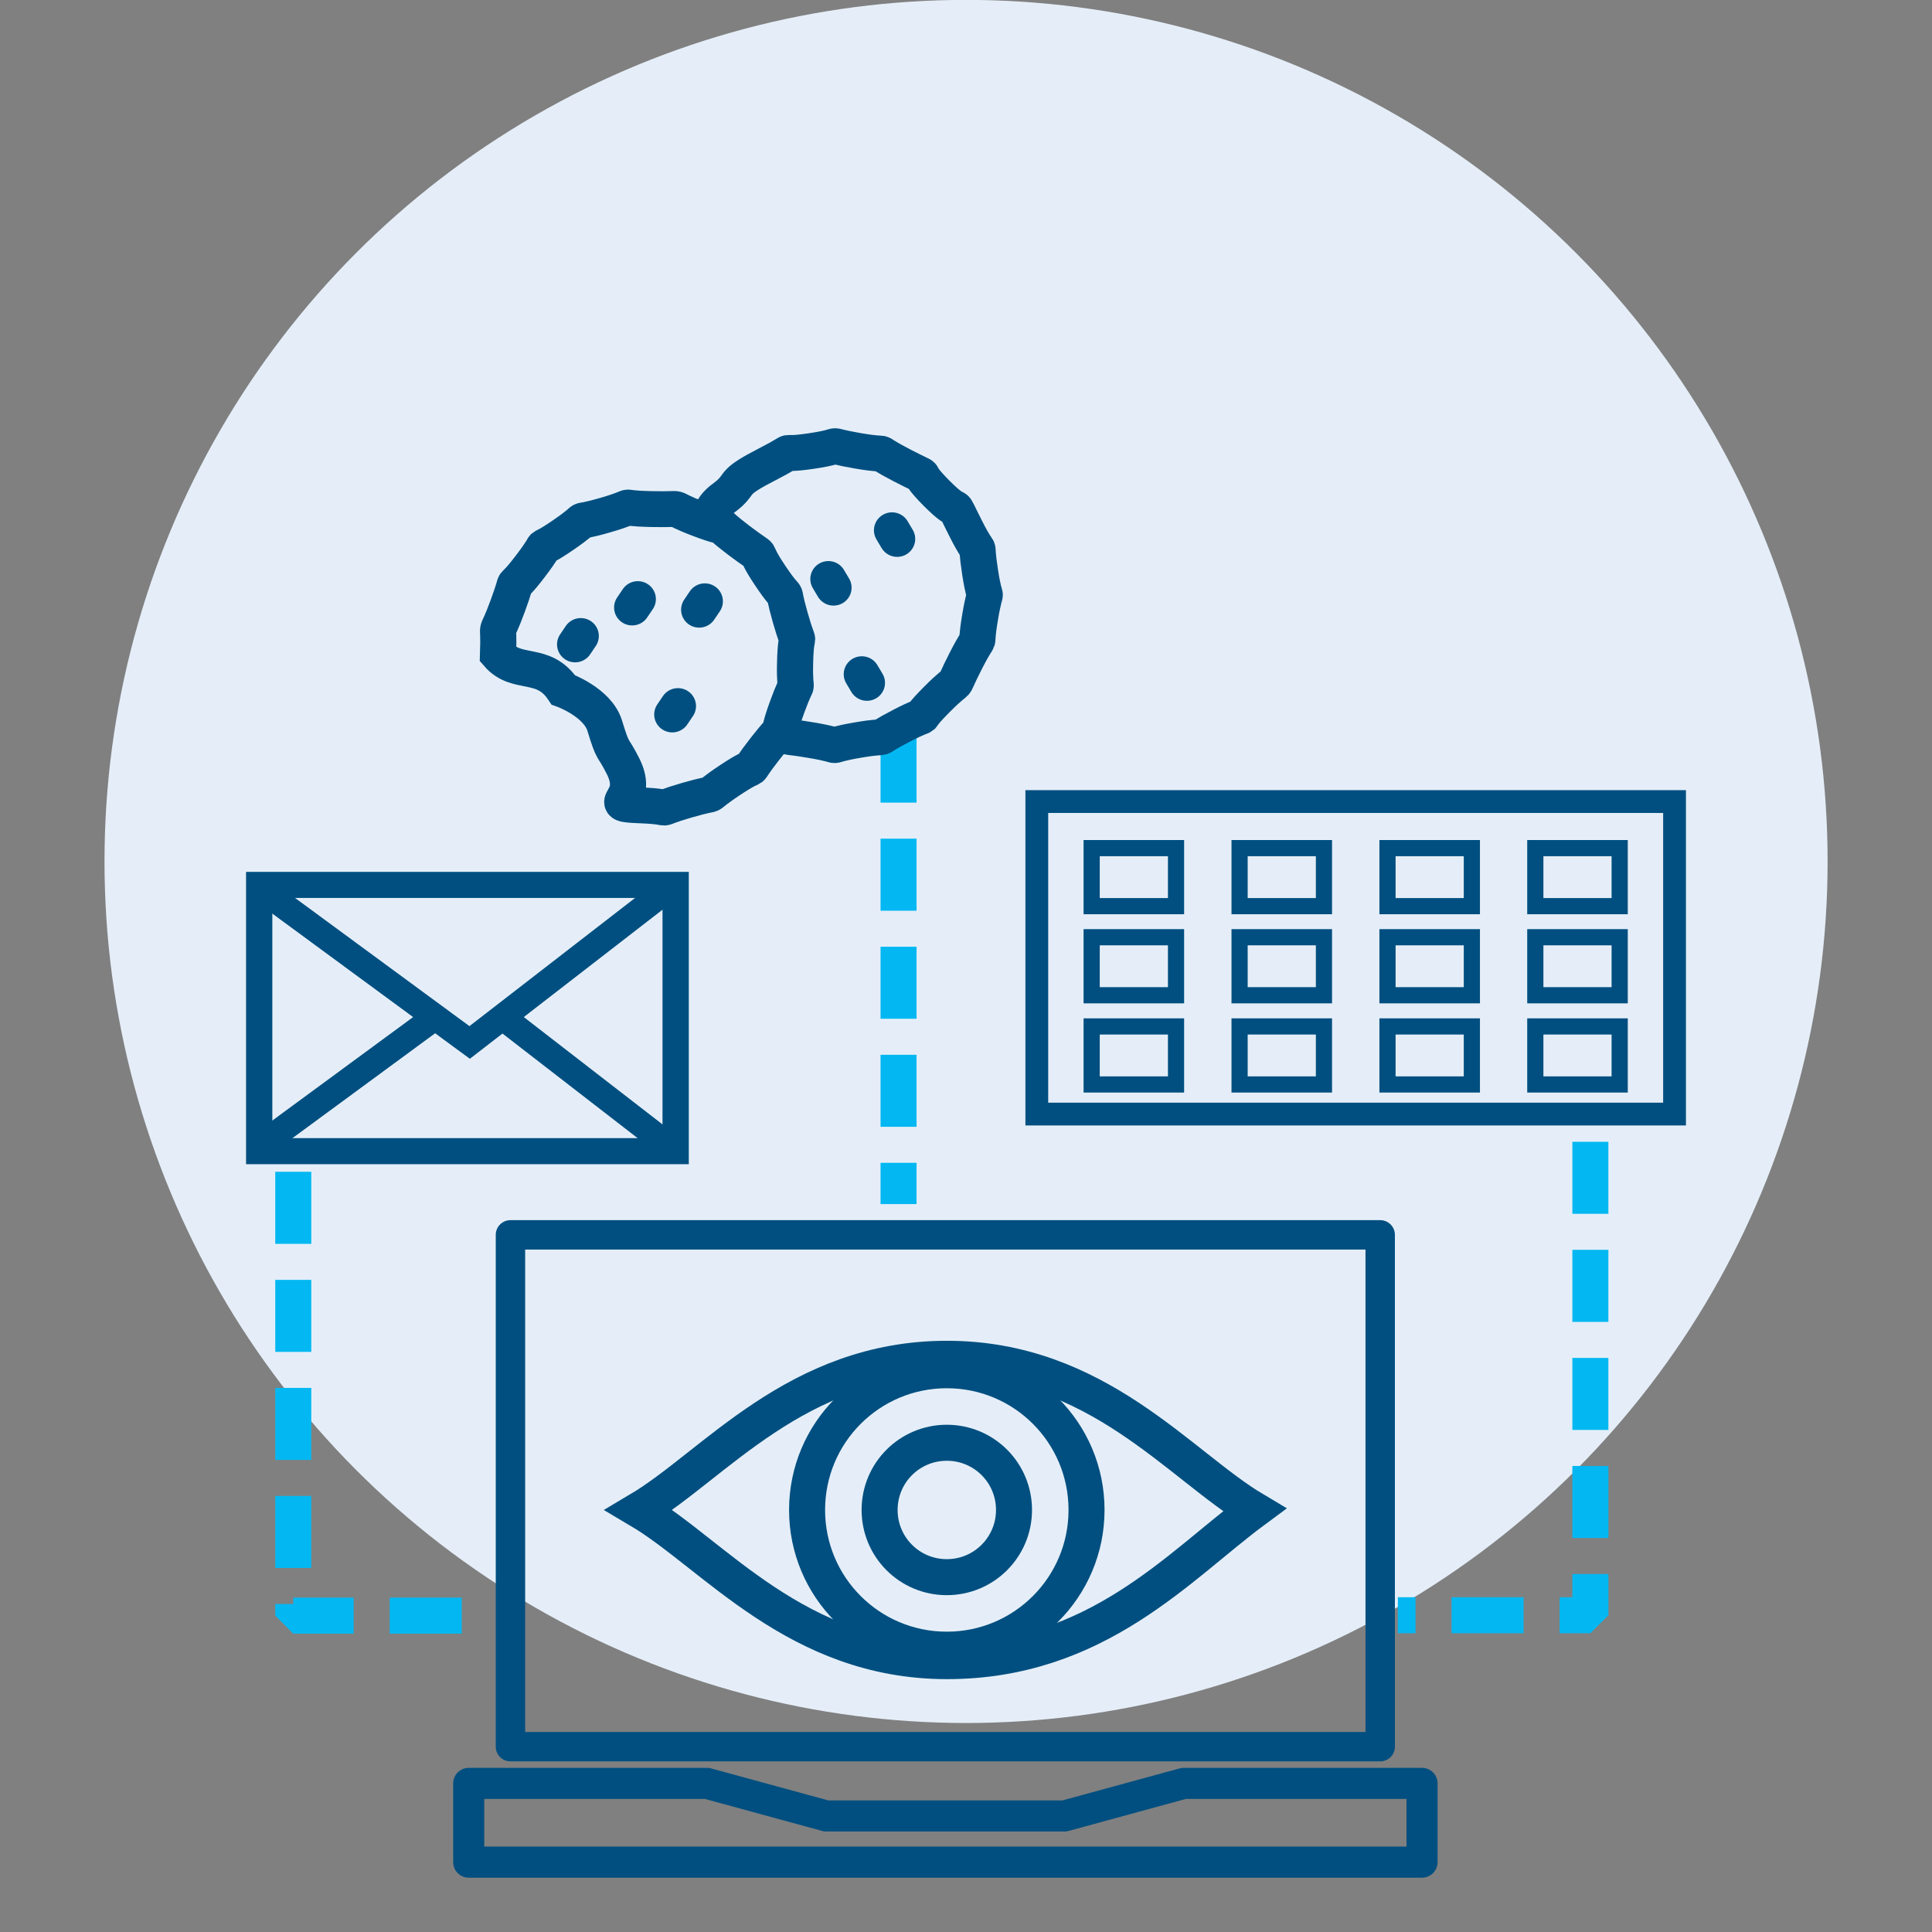 <?xml version="1.0" encoding="UTF-8"?>
<svg width="74" height="74" version="1.1" viewBox="0 0 19.579 19.579" xmlns="http://www.w3.org/2000/svg">
 <rect x="0" y="0" width="19.579" height="19.579" fill="#808080" stroke="none"/>
 <g transform="translate(0 -277.42)">
  <circle cx="9.79" cy="286.15" r="8.731" fill="#e5eef8" stroke-width=".37"/>
 </g>
 <g transform="translate(.392 .2)">
  <path d="m11.487 17.501h2.108v-5.187h-8.814v5.187h3.209z" fill="none" stroke="#004f80" stroke-linejoin="round" stroke-width=".298"/>
  <path d="m11.708 18.671h2.311v-0.798h-2.415l-1.208 0.33h-2.415l-1.208-0.33h-2.415v0.798h3.517z" fill="none" stroke="#004f80" stroke-linejoin="round" stroke-width=".315"/>
  <g transform="matrix(.77 0 0 .764 1.082 -5.967)" stroke-width="1.304">
   <g transform="translate(1.302 1.442)" fill="none" stroke="#004f80">
    <rect x=".195" y="17.844" width="5.481" height="3.532" rx="0" ry="0" stroke-linecap="round" stroke-width=".346"/>
    <path d="m0.142 17.843 2.823 2.091 2.681-2.091" stroke-width=".345px"/>
    <path d="m0.142 21.352 2.368-1.754m0.902 0.011 2.235 1.743" stroke-width=".345px"/>
   </g>
  </g>
  <path d="m8.714 7.204v4.798" fill="none" stroke="#03b8f2" stroke-dasharray="0.73, 0.365" stroke-miterlimit="0" stroke-width=".365"/>
  <g fill="none" stroke="#004f80">
   <rect x="10.115" y="7.923" width="6.463" height="3.167" stroke-width=".231"/>
   <g stroke-width=".164">
    <rect x="12.17" y="8.395" width=".855" height=".588"/>
    <rect x="13.669" y="8.395" width=".855" height=".588"/>
    <rect x="15.167" y="8.395" width=".855" height=".588"/>
    <rect x="10.671" y="8.395" width=".855" height=".588"/>
    <rect x="12.17" y="9.298" width=".855" height=".588"/>
    <rect x="13.669" y="9.298" width=".855" height=".588"/>
    <rect x="15.167" y="9.298" width=".855" height=".588"/>
    <rect x="10.671" y="9.298" width=".855" height=".588"/>
    <rect x="12.17" y="10.202" width=".855" height=".588"/>
    <rect x="13.669" y="10.202" width=".855" height=".588"/>
    <rect x="15.167" y="10.202" width=".855" height=".588"/>
    <rect x="10.671" y="10.202" width=".855" height=".588"/>
   </g>
  </g>
  <path d="m2.58 11.675v4.498h1.951" fill="none" stroke="#03b8f2" stroke-dasharray="0.73, 0.365" stroke-miterlimit="0" stroke-width=".365"/>
  <path d="m15.725 11.371v4.798h-1.951" fill="none" stroke="#03b8f2" stroke-dasharray="0.73, 0.365" stroke-miterlimit="0" stroke-width=".365"/>
  <g transform="matrix(-1 0 0 1 23.088 -3.708)">
   <g transform="matrix(.66 0 0 .655 15.264 -6.028)" fill="none" stroke="#004f80" stroke-width=".555">
    <g stroke-linecap="round">
     <path d="m1.626 23.862 0.087 0.13"/>
     <path d="m2.655 23.828 0.087 0.13"/>
     <path d="m2.039 25.483 0.087 0.13"/>
     <path d="m3.531 24.399 0.087 0.13"/>
    </g>
    <path d="m2.614 27.019c-0.612 0.024-0.12 0.094-0.711-0.079-0.591-0.173-0.157 0.028-0.669-0.315-0.512-0.342-0.151 0.011-0.529-0.477-0.378-0.488-0.131-0.061-0.339-0.64-0.208-0.579-0.111-0.089-0.126-0.702-0.015-0.614-0.093-0.101 0.075-0.695 0.168-0.595-0.036-0.131 0.306-0.645 0.342-0.513-0.005-0.176 0.485-0.549 0.49-0.374 0.024-0.104 0.6-0.324 0.576-0.219 0.129-0.144 0.747-0.158 0.618-0.014 0.111-0.079 0.704 0.094 0.593 0.173 0.137-0.043 0.641 0.306 0.504 0.349 0.131-0.014 0.503 0.479 0.372 0.493 0.141 0.044 0.353 0.624 0.212 0.58 0.125 0.131 0.147 0.748-0.295 0.34-0.694 0.082-1.002 0.546 0 0-0.525 0.189-0.636 0.555-0.138 0.456-0.112 0.285-0.284 0.632-0.273 0.55 0.346 0.576-0.267 0.6z"/>
    <path d="m0.476 25.869c-0.234 0.14 0.024 0.055-0.485 0.142-0.602 0.102-0.114 0.101-0.714-0.002-0.6-0.103-0.135 0.057-0.674-0.223-0.538-0.28-0.11 0.03-0.536-0.402-0.426-0.432-0.173-0.058-0.448-0.601-0.275-0.543-0.119-0.072-0.219-0.672-0.1-0.601-0.092-0.099-7.09e-5 -0.702 0.092-0.603-0.053-0.128 0.219-0.67 0.272-0.542 0.02-0.116 0.448-0.548 0.427-0.432-0.004-0.151 0.536-0.434 0.54-0.282 0.076-0.12 0.673-0.223 0.598-0.104 0.113-0.088 0.714 0.003 0.601 0.09 0.128-0.078 0.671 0.202 0.543 0.281 0.403 0.28 0.581 0.448 0.115 0.108 0.21 0.123 0.311 0.358"/>
    <g stroke-linecap="round">
     <path d="m-0.271 23.517-0.079 0.134"/>
     <path d="m-1.248 22.763-0.079 0.134"/>
     <path d="m-0.784 24.99-0.079 0.134"/>
    </g>
   </g>
  </g>
  <g transform="translate(-1.675 2.116)" fill="none" stroke="#004f80" stroke-miterlimit="10" stroke-width=".365">
   <path class="st0" d="m13.995 12.986c-0.76 0.561-1.595 1.532-3.116 1.532s-2.361-1.084-3.119-1.532c0.755-0.448 1.595-1.532 3.119-1.532 1.521 0 2.361 1.084 3.116 1.532z"/>
   <path class="st0" d="m12.294 12.986c0 0.782-0.633 1.416-1.416 1.416s-1.416-0.633-1.416-1.416 0.633-1.416 1.416-1.416 1.416 0.633 1.416 1.416z"/>
   <path class="st0" d="m11.559 12.986c0 0.376-0.304 0.681-0.681 0.681s-0.681-0.304-0.681-0.681 0.304-0.681 0.681-0.681 0.681 0.304 0.681 0.681z"/>
  </g>
 </g>
</svg>
